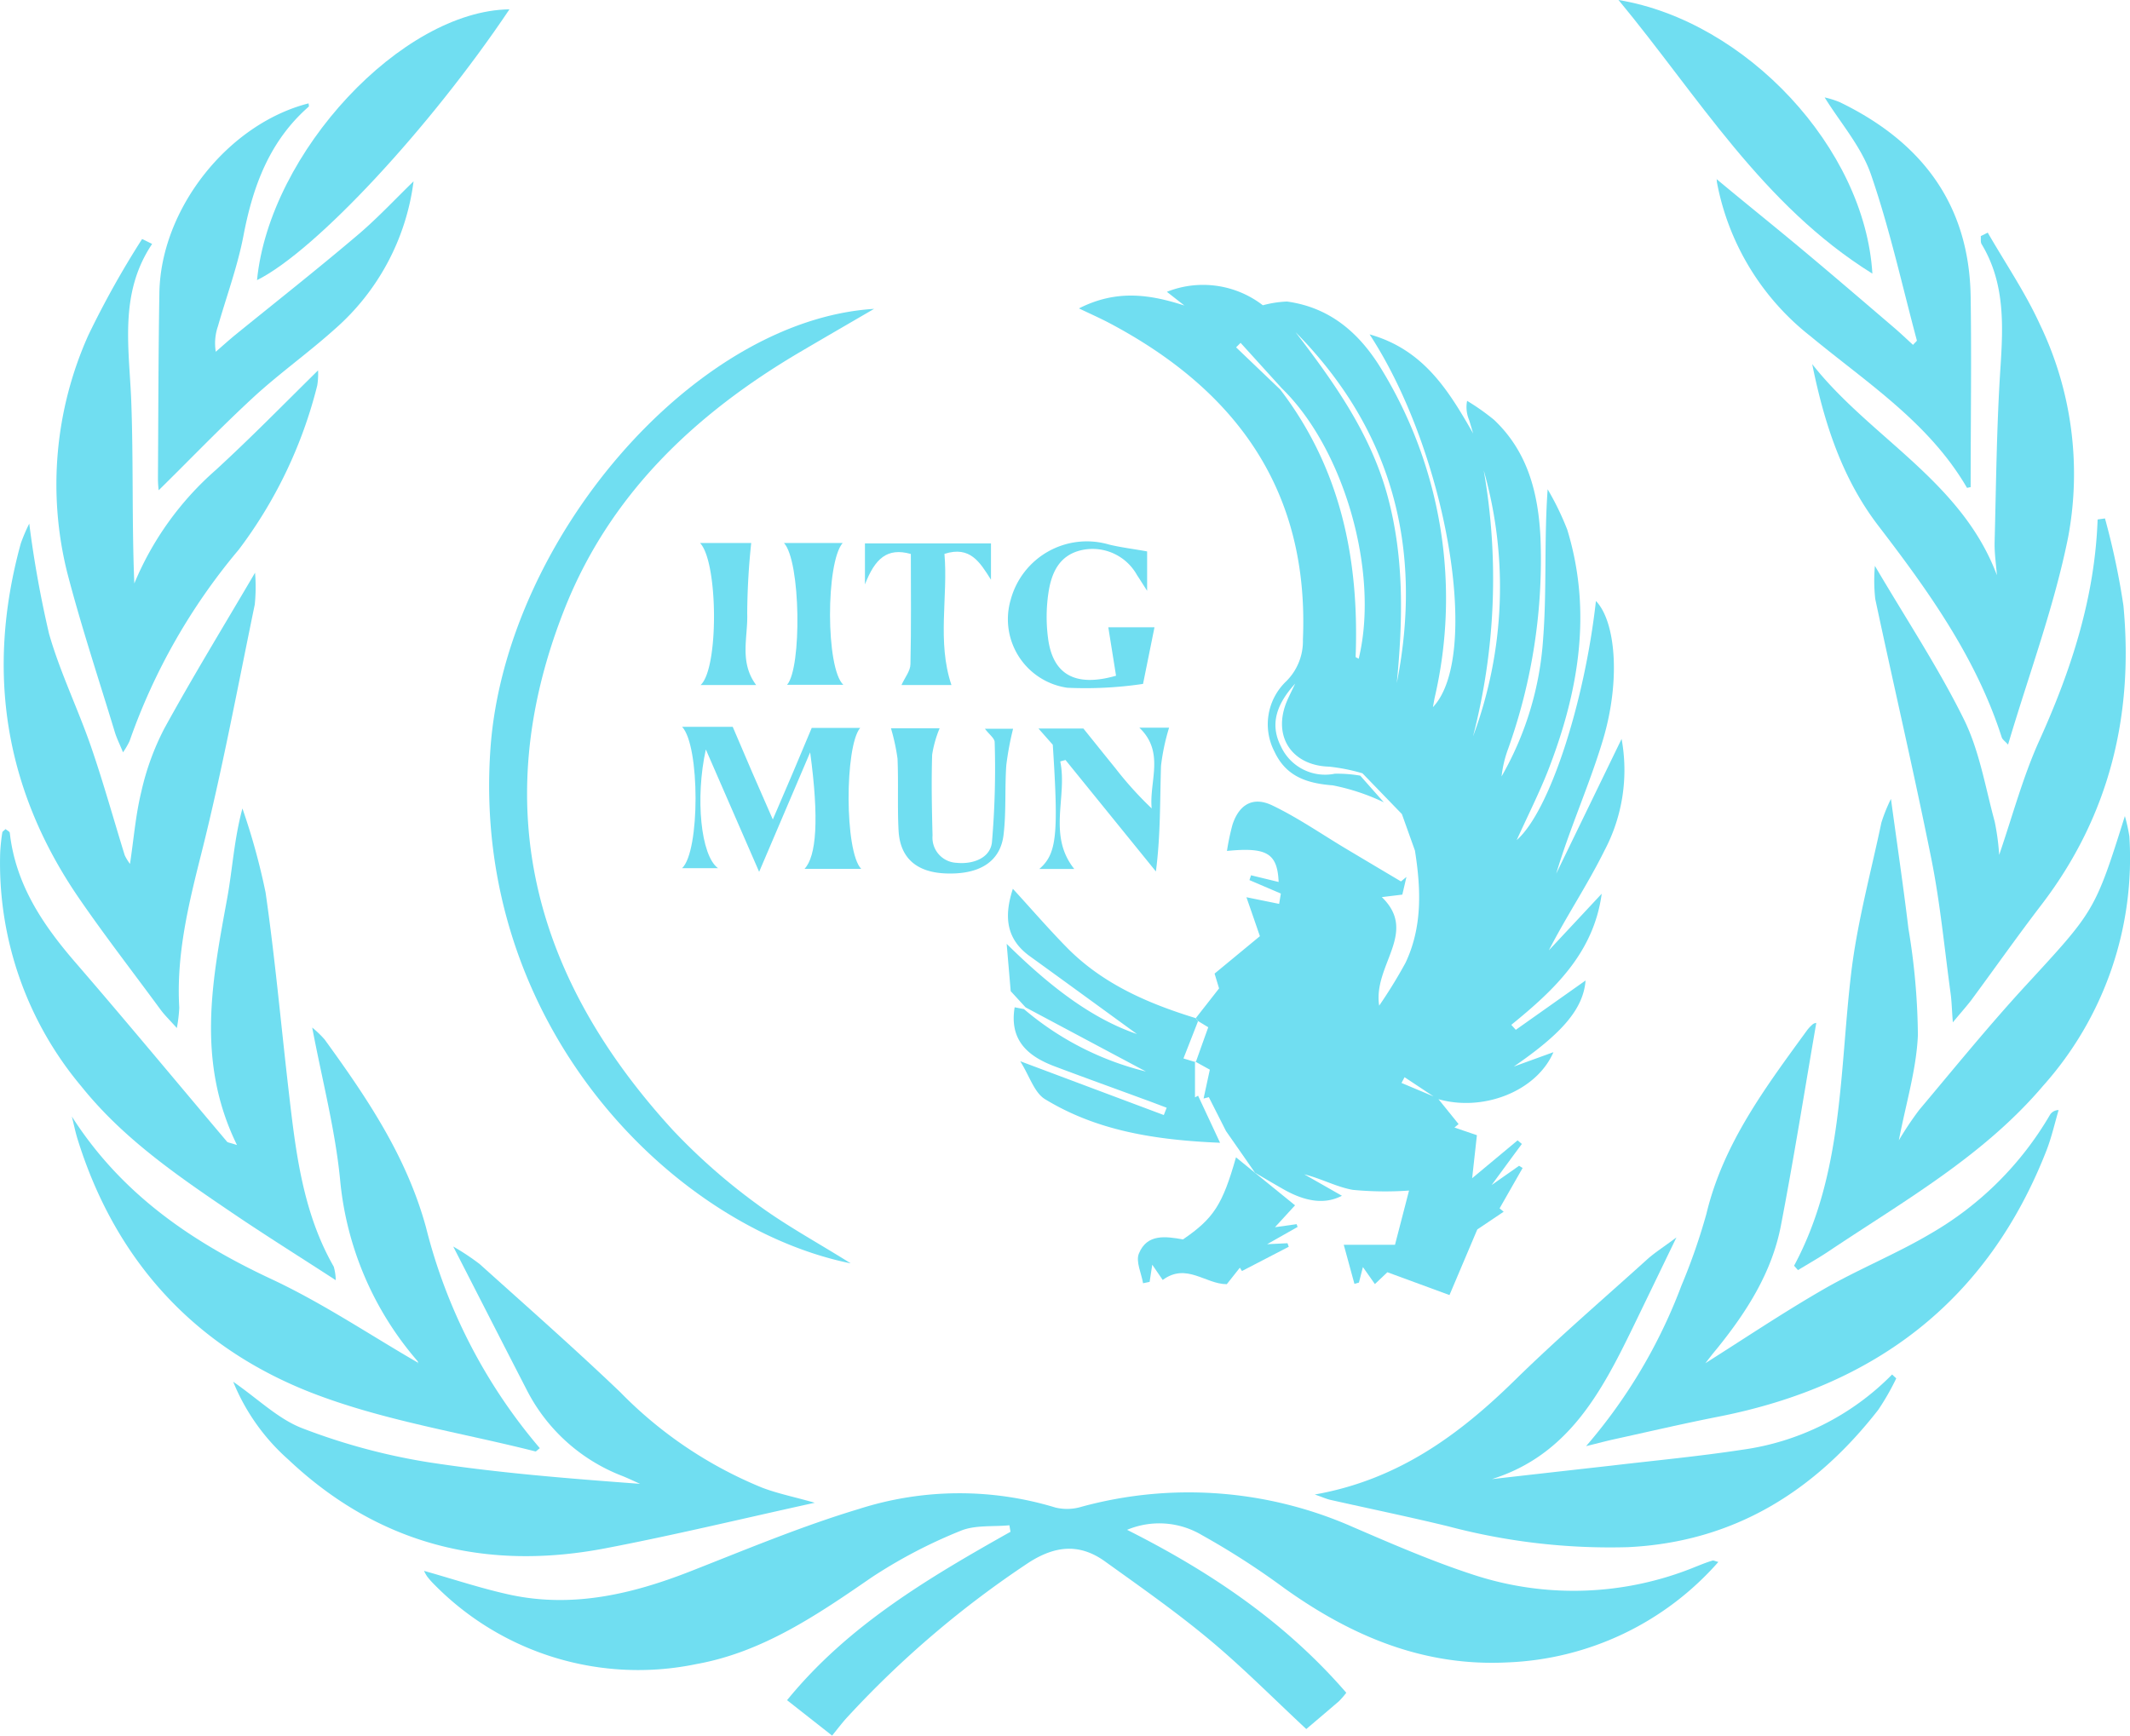 <svg xmlns="http://www.w3.org/2000/svg" width="170.696" height="139.119" viewBox="0 0 170.696 139.119"><defs><style>.a{fill:#70def1;}</style></defs><path class="a" d="M830.483,477.27a17.093,17.093,0,0,0-4.092-1.359c-2.093-.162-3.747-.719-4.674-2.711a4.755,4.755,0,0,1,.953-5.638A4.53,4.53,0,0,0,824,464.224c.511-11.931-5.322-19.974-15.5-25.364-.719-.378-1.438-.7-2.449-1.179,3.031-1.543,5.71-1.118,8.454-.23l-1.406-1.1a7.842,7.842,0,0,1,7.691,1.079,8.653,8.653,0,0,1,1.938-.3c3.477.478,5.843,2.564,7.591,5.462a35.2,35.2,0,0,1,4.243,26.278c-.047.223-.083.453-.144.773,3.894-4.1,1.136-20.384-5.074-29.88,4.34,1.223,6.328,4.5,8.3,7.943-.111-.36-.216-.744-.338-1.115a2.624,2.624,0,0,1-.147-1.5,18.138,18.138,0,0,1,2.157,1.521c2.7,2.549,3.542,5.861,3.722,9.432a45.123,45.123,0,0,1-2.589,16.932,9.286,9.286,0,0,0-.529,2.219,25.5,25.5,0,0,0,3.333-11.071c.3-3.9.068-7.839.36-11.945a22.353,22.353,0,0,1,1.571,3.236c2.024,6.62.9,13.027-1.535,19.3-.719,1.819-1.6,3.571-2.517,5.584,2.625-2.29,5.44-11,6.35-19.165,1.564,1.611,2,6.289.575,11.089-1.079,3.621-2.661,7.087-3.758,10.766l5.239-10.8a13.8,13.8,0,0,1-1.374,8.953c-1.334,2.7-3.031,5.228-4.455,7.993q2.118-2.265,4.236-4.538c-.64,4.746-3.808,7.72-7.245,10.51l.36.4,5.591-3.955c-.176,2.29-1.906,4.257-5.753,6.9l3.179-1.154c-1.352,3.143-5.681,4.833-9.324,3.736l-2.607-1.73-.245.46,2.895,1.219c.561.69,1.118,1.384,1.679,2.078l-.331.277,1.8.615c-.111,1-.219,1.978-.381,3.448l3.642-3.035.342.288c-.719.964-1.42,1.931-2.424,3.294l2.2-1.543.284.176-1.845,3.236.327.27-2.114,1.42-2.229,5.26-4.977-1.83-1,.949-.96-1.363c-.119.457-.219.852-.32,1.244l-.36.1c-.252-.917-.5-1.834-.856-3.132h4.106c.36-1.381.719-2.772,1.125-4.344a27.522,27.522,0,0,1-4.495-.054c-1.3-.227-2.517-.9-3.9-1.248l3.017,1.719c-1.309.683-2.844.525-4.674-.514-.77-.435-1.528-.888-2.294-1.334h0c-.683-.989-1.37-1.974-2.323-3.34-.306-.608-.841-1.661-1.374-2.715l-.421.108.5-2.312-1.187-.658.061.058c.306-.863.615-1.73,1-2.8l-.813-.493a2.027,2.027,0,0,1-.183-.241c.582-.744,1.165-1.485,1.863-2.38l-.36-1.187,3.632-3c-.4-1.165-.672-1.952-1.079-3.121l2.621.532c.054-.324.108-.64.137-.827l-2.517-1.079.129-.385,2.211.536c-.1-2.316-.96-2.8-4.142-2.488a19.4,19.4,0,0,1,.442-2.1c.525-1.618,1.643-2.294,3.189-1.55,2.086,1,4.006,2.341,6,3.527q2.157,1.287,4.315,2.567l.439-.36-.331,1.417-1.643.2c2.945,2.848-.719,5.444-.212,8.7a38.736,38.736,0,0,0,2.114-3.441c1.359-2.877,1.237-5.922.752-8.989l-1.046-2.927-3.161-3.268a15.1,15.1,0,0,0-2.661-.532c-2.9-.079-4.48-2.283-3.491-5,.155-.421.36-.813.762-1.654-1.683,1.841-1.956,3.441-1.14,5.034a3.894,3.894,0,0,0,4.315,2.186,10.885,10.885,0,0,1,2.039.155Zm-8.187-33.2-3.29-3.628-.36.36,3.535,3.38c4.858,6.339,6.336,13.631,6.044,21.423,0,.05.158.1.245.158,1.676-6.882-1.151-16.821-6.177-21.693Zm1.1-4.505c3.092,4.038,6.052,8.173,7.407,13.222,1.32,4.915,1.212,9.91.719,14.929,2.136-10.791-.345-20.273-8.13-28.151Zm14.25,32.387a34.223,34.223,0,0,0,.845-21.287,50.446,50.446,0,0,1-.849,21.287Z" transform="translate(-719.586 -412.96)"/><path class="a" d="M734.007,721.033a7.128,7.128,0,0,1-.586.676c-.859.741-1.726,1.474-2.621,2.233-2.618-2.438-5.1-4.951-7.792-7.191s-5.519-4.218-8.331-6.239c-2.039-1.471-4.006-1.28-6.138.1a79.358,79.358,0,0,0-14.466,12.319c-.449.478-.838,1.007-1.273,1.535l-3.61-2.837c4.883-6,11.352-9.809,17.907-13.5l-.09-.521c-1.32.13-2.765-.04-3.93.453a40.234,40.234,0,0,0-7.105,3.722c-4.365,3.01-8.749,6-14.049,6.951a22.909,22.909,0,0,1-20.967-6.339,6.594,6.594,0,0,1-.6-.672,3.01,3.01,0,0,1-.259-.46c2.348.658,4.653,1.438,7.019,1.942,4.995,1.036,9.734-.1,14.383-1.927,4.452-1.747,8.874-3.6,13.448-4.976a26.4,26.4,0,0,1,15.749-.115,3.989,3.989,0,0,0,2.1-.065,32.581,32.581,0,0,1,21.772,1.64c3.125,1.348,6.267,2.711,9.5,3.772a25.751,25.751,0,0,0,17.932-.6c.442-.176.892-.359,1.345-.493.09-.032.219.043.478.108a23.722,23.722,0,0,1-16.9,8.051c-6.728.342-12.51-2.111-17.867-5.937a61.781,61.781,0,0,0-6.623-4.268,6.673,6.673,0,0,0-5.994-.421C723.18,711.367,729.142,715.409,734.007,721.033Z" transform="translate(-626.116 -585.348)"/><path class="a" d="M581.6,608.48c3.955,6.185,9.554,10.021,15.99,13.031,4.092,1.913,7.885,4.469,11.715,6.684,0,.18.065-.021,0-.108a25.843,25.843,0,0,1-6.213-14.609c-.4-4.006-1.438-7.95-2.229-12.128a8.058,8.058,0,0,1,1,.964c3.373,4.653,6.559,9.349,8.119,15.052a43.563,43.563,0,0,0,9.122,17.7c-.2.147-.295.277-.36.259-6-1.521-12.225-2.474-17.979-4.718-9.385-3.678-15.742-10.651-18.745-20.442C581.859,609.613,581.744,609.041,581.6,608.48Z" transform="translate(-575.843 -518.986)"/><path class="a" d="M937.542,600.32c-.942,5.455-1.8,10.873-2.837,16.256-.719,3.729-2.718,6.868-5.07,9.788-.36.431-.7.87-.982,1.233,3.117-1.967,6.224-4.056,9.457-5.919,2.79-1.611,5.811-2.823,8.583-4.462a26.249,26.249,0,0,0,9.575-9.525.816.816,0,0,1,.694-.385c-.316,1.079-.557,2.158-.96,3.207-4.721,12.092-13.743,18.9-26.3,21.369-2.815.554-5.609,1.208-8.414,1.823-.554.122-1.1.27-2.193.539a42.6,42.6,0,0,0,7.645-12.88,48.2,48.2,0,0,0,2-5.753c1.356-5.645,4.743-10.133,8.051-14.685a3.051,3.051,0,0,1,.493-.518A.608.608,0,0,1,937.542,600.32Z" transform="translate(-791.987 -518.327)"/><path class="a" d="M584.581,579.492c-3.3-6.72-1.978-13.257-.78-19.816.421-2.319.547-4.692,1.215-7.166a53.19,53.19,0,0,1,1.855,6.735c.759,5.264,1.233,10.571,1.845,15.857.565,4.876,1.111,9.759,3.621,14.142a4.327,4.327,0,0,1,.158,1.079c-2.974-1.931-5.685-3.624-8.331-5.419-4.358-2.956-8.7-5.926-12.053-10.111a27.816,27.816,0,0,1-6.508-18.748,15.052,15.052,0,0,1,.169-1.6c0-.083.133-.151.259-.281.119.1.327.194.342.306.464,4.124,2.632,7.35,5.264,10.392,4.1,4.746,8.1,9.572,12.146,14.361C583.844,579.295,584,579.295,584.581,579.492Z" transform="translate(-565.588 -487.708)"/><path class="a" d="M965.44,587.8c3.937-7.342,3.632-15.483,4.57-23.412.482-4.078,1.579-8.08,2.427-12.107a13.234,13.234,0,0,1,.766-1.9c.507,3.729,1,7.055,1.4,10.392a54.018,54.018,0,0,1,.759,8.536c-.115,2.744-.953,5.455-1.525,8.436a26.669,26.669,0,0,1,1.629-2.434c2.812-3.344,5.566-6.738,8.522-9.953,5.505-5.983,5.555-5.933,7.961-13.6a13.672,13.672,0,0,1,.36,1.622,27.4,27.4,0,0,1-6.915,20c-4.775,5.624-11.118,9.205-17.126,13.225-.813.547-1.668,1.032-2.517,1.546Z" transform="translate(-821.664 -486.344)"/><path class="a" d="M664.168,670.7c-5.821,1.276-11.28,2.6-16.792,3.653-9.6,1.834-18.176-.3-25.386-7.105A16.723,16.723,0,0,1,617.56,661c2.021,1.4,3.625,3,5.559,3.736a50.053,50.053,0,0,0,9.978,2.7c5.631.874,11.334,1.32,17.069,1.748-.471-.212-.935-.435-1.409-.626a14.4,14.4,0,0,1-7.695-6.947c-1.884-3.657-3.754-7.321-5.868-11.449a19.454,19.454,0,0,1,2.111,1.4c3.779,3.4,7.6,6.764,11.276,10.277a33.644,33.644,0,0,0,11.377,7.655C661.227,669.976,662.553,670.238,664.168,670.7Z" transform="translate(-598.872 -550.245)"/><path class="a" d="M858.61,668.747c6.641-1.172,11.535-4.75,16.019-9.148,3.416-3.351,7.051-6.472,10.607-9.687.6-.543,1.305-.985,2.359-1.773-1.323,2.736-2.413,5-3.513,7.263-2.517,5.171-5.181,10.2-11.276,12.11q4.779-.543,9.561-1.079c3.506-.414,7.022-.744,10.51-1.276a20.808,20.808,0,0,0,12-6.03l.334.309a20.154,20.154,0,0,1-1.438,2.517c-5.1,6.548-11.593,10.611-20.075,11.014a50.655,50.655,0,0,1-14.383-1.668c-3.135-.762-6.3-1.413-9.442-2.121C859.52,669.1,859.207,668.945,858.61,668.747Z" transform="translate(-753.247 -548.952)"/><path class="a" d="M576.53,516.281c.309-2.068.457-3.955.91-5.8a20.858,20.858,0,0,1,1.83-5.034c2.258-4.117,4.71-8.126,7.281-12.506a13.739,13.739,0,0,1-.022,2.546c-1.377,6.663-2.621,13.365-4.282,19.96-1.032,4.092-2.017,8.119-1.769,12.362a11.6,11.6,0,0,1-.194,1.629c-.59-.658-.982-1.036-1.3-1.467-2.157-2.938-4.4-5.832-6.472-8.838-6.048-8.756-7.551-18.3-4.732-28.543a14.411,14.411,0,0,1,.676-1.586,87.232,87.232,0,0,0,1.586,8.828c.881,3.089,2.316,6.012,3.366,9.054.992,2.877,1.8,5.8,2.7,8.705A3.974,3.974,0,0,0,576.53,516.281Z" transform="translate(-566.112 -447.034)"/><path class="a" d="M983.353,491.661c2.575,4.376,5.12,8.22,7.141,12.319,1.24,2.517,1.708,5.426,2.459,8.177a19.223,19.223,0,0,1,.36,2.675c1.079-3.153,1.906-6.267,3.215-9.162,2.56-5.66,4.451-11.456,4.674-17.727l.59-.083a59.311,59.311,0,0,1,1.478,6.983c.831,8.792-1.125,16.871-6.569,23.983-1.927,2.517-3.758,5.117-5.642,7.67-.36.464-.737.888-1.46,1.755-.083-1.1-.094-1.7-.176-2.3-.493-3.6-.831-7.227-1.542-10.787-1.4-6.969-3.017-13.89-4.5-20.855A13.454,13.454,0,0,1,983.353,491.661Z" transform="translate(-833.101 -446.304)"/><path class="a" d="M983.547,424.15c1.406,2.441,3.01,4.8,4.175,7.346A27.629,27.629,0,0,1,990,448.507c-1.111,5.581-3.135,10.981-4.825,16.681-.252-.28-.449-.406-.507-.582-2.046-6.379-5.865-11.711-9.881-16.95-2.916-3.8-4.358-8.27-5.307-12.966,4.617,5.879,11.967,9.349,14.8,16.918-.065-.874-.2-1.748-.183-2.618.122-4.674.162-9.349.467-13.991.227-3.455.36-6.832-1.507-9.924-.1-.165-.05-.428-.068-.647Z" transform="translate(-824.251 -405.503)"/><path class="a" d="M585.79,425.966c-2.693,4.009-1.823,8.385-1.668,12.729.173,4.8.04,9.611.241,14.484a24.66,24.66,0,0,1,6.512-9.079c2.8-2.567,5.394-5.221,8.213-8a5.818,5.818,0,0,1-.065,1.208,36.494,36.494,0,0,1-6.289,13.16,48.9,48.9,0,0,0-8.752,15.347,6.355,6.355,0,0,1-.525.9c-.277-.68-.5-1.118-.644-1.582-1.3-4.286-2.718-8.543-3.84-12.876a29.24,29.24,0,0,1,1.7-18.964,73.464,73.464,0,0,1,4.315-7.724Z" transform="translate(-573.599 -406.412)"/><path class="a" d="M703.581,517.65c-14.174-2.877-30.445-19.036-28.87-41.272,1.183-16.673,16.246-34.328,30.744-35.238-2.157,1.255-4.045,2.348-5.929,3.456-8.475,4.991-15.354,11.506-18.978,20.855-6.113,15.71-2.28,29.453,8.8,41.538a48.552,48.552,0,0,0,6.724,5.915C698.4,514.626,701,516.025,703.581,517.65Z" transform="translate(-635.406 -416.383)"/><path class="a" d="M948.208,400.569c2.157,1.8,4.556,3.722,6.907,5.688,2.434,2.035,4.84,4.1,7.249,6.163.532.453,1.039.938,1.564,1.417.18-.209.32-.306.306-.36-1.19-4.444-2.179-8.957-3.678-13.3-.773-2.233-2.456-4.149-3.711-6.174a7.243,7.243,0,0,1,1.212.381c6.526,3.157,10.377,8.152,10.489,15.595.076,5.084,0,10.172,0,15.264-.094,0-.284.079-.3.043-3.038-5.225-8.044-8.425-12.531-12.139a20.478,20.478,0,0,1-7.494-12.3C948.19,400.616,948.19,400.375,948.208,400.569Z" transform="translate(-810.62 -386.194)"/><path class="a" d="M621.275,401.579a18.924,18.924,0,0,1-6.336,11.866c-2.093,1.877-4.4,3.517-6.472,5.419-2.639,2.434-5.131,5.034-7.619,7.479a8.251,8.251,0,0,1-.058-.942c.032-4.966.032-9.935.115-14.9.119-6.724,5.505-13.524,11.956-15.17,0,.094.058.237,0,.273-3.132,2.751-4.462,6.364-5.221,10.348-.471,2.452-1.352,4.829-2.042,7.242a4.184,4.184,0,0,0-.173,2.046c.521-.453,1.032-.917,1.568-1.356,3.2-2.6,6.436-5.149,9.579-7.813C618.255,404.675,619.743,403.064,621.275,401.579Z" transform="translate(-588.132 -387.045)"/><path class="a" d="M805.109,580.79a2.031,2.031,0,0,0,.183.241c-.378.967-.755,1.935-1.169,2.988l.985.3-.061-.057v2.877l.248-.133,1.762,3.772c-5.393-.223-9.96-1.018-14.023-3.491-.863-.521-1.241-1.848-1.992-3.046l11.506,4.315.23-.586c-.64-.241-1.28-.489-1.924-.719-2.352-.867-4.714-1.715-7.058-2.6-2.136-.805-3.639-2.086-3.2-4.732l.744.144a23.783,23.783,0,0,0,9.78,5.005l-9.647-5.142-1.194-1.3c-.083-.989-.18-2.111-.324-3.794,3.394,3.348,6.753,5.972,10.442,7.231-2.657-1.931-5.627-4.1-8.6-6.249-1.96-1.42-2.028-3.286-1.345-5.394,1.485,1.618,2.877,3.236,4.376,4.757C797.691,578.068,801.3,579.618,805.109,580.79Z" transform="translate(-709.282 -499.178)"/><path class="a" d="M622.87,396.077c1.014-10.277,11.636-21.6,20.23-21.707C636.775,383.809,627.591,393.726,622.87,396.077Z" transform="translate(-602.273 -373.622)"/><path class="a" d="M926.31,372.29c10.223,1.69,19.741,11.887,20.345,21.934C937.82,388.726,932.707,380.014,926.31,372.29Z" transform="translate(-796.604 -372.29)"/><path class="a" d="M727.872,536.356c-1.32,3.089-2.636,6.181-4.088,9.579l-4.272-9.809c-.859,3.887-.406,8.511.974,9.514H717.61c1.438-1.338,1.438-9.816,0-11.33h4.056c.514,1.2,1.025,2.409,1.546,3.614.5,1.147,1,2.294,1.668,3.815.629-1.463,1.133-2.632,1.629-3.8s.971-2.308,1.489-3.542h3.883c-1.244,1.474-1.258,9.935.083,11.3h-4.545C728.372,544.695,728.6,541.721,727.872,536.356Z" transform="translate(-662.947 -476.052)"/><path class="a" d="M828.571,631.517h0l3.214,2.611-1.607,1.755,1.733-.245.079.223-2.441,1.384,1.632-.079.1.284q-1.873.974-3.75,1.945l-.169-.266-1.046,1.32c-1.712,0-3.236-1.744-5.135-.338l-.838-1.223c-.09.579-.151.978-.212,1.377l-.525.108c-.133-.8-.6-1.74-.334-2.38.654-1.607,2.157-1.374,3.535-1.133,2.456-1.686,3.164-2.769,4.246-6.58Z" transform="translate(-728.002 -537.514)"/><path class="a" d="M801.455,493.842V497c-.41-.636-.6-.946-.805-1.251a4.074,4.074,0,0,0-4.43-2.014c-1.83.406-2.438,1.852-2.675,3.434a13.1,13.1,0,0,0-.036,3.578c.36,2.945,2.157,4.006,5.455,3.06-.2-1.28-.417-2.6-.619-3.883h3.7c-.262,1.305-.536,2.646-.917,4.538a31.41,31.41,0,0,1-6.066.309,5.55,5.55,0,0,1-4.531-7.087,6.318,6.318,0,0,1,7.878-4.39C799.348,493.522,800.322,493.637,801.455,493.842Z" transform="translate(-709.526 -449.643)"/><path class="a" d="M799.9,545.827h-2.8c1.4-1.215,1.55-2.708,1.079-9.957l-1.147-1.3h3.6c.77.953,1.658,2.064,2.553,3.168a28.689,28.689,0,0,0,2.92,3.236c-.216-2.157,1.079-4.5-.989-6.472H807.5a17.12,17.12,0,0,0-.647,3.053c-.09,2.78-.032,5.563-.41,8.472l-7.245-8.935-.421.115C799.367,540.045,797.738,543.115,799.9,545.827Z" transform="translate(-713.81 -476.174)"/><path class="a" d="M764.16,534.64h3.9a9.1,9.1,0,0,0-.6,2.121c-.065,2.157-.025,4.315.032,6.472a2.021,2.021,0,0,0,1.927,2.19c1.284.133,2.686-.36,2.833-1.64a69.4,69.4,0,0,0,.219-8.026c0-.313-.446-.626-.78-1.079h2.255a24.41,24.41,0,0,0-.543,2.916c-.129,1.845,0,3.714-.216,5.552-.245,2.186-1.931,3.236-4.646,3.128-2.334-.093-3.657-1.24-3.772-3.448-.1-1.909,0-3.829-.083-5.753A16.59,16.59,0,0,0,764.16,534.64Z" transform="translate(-692.759 -476.263)"/><path class="a" d="M761.287,504.775c.273-.608.719-1.136.719-1.679.068-2.92.032-5.847.032-8.827-1.909-.539-2.877.385-3.678,2.438V493.42h10.1v2.913c-.881-1.392-1.668-2.74-3.729-2.071.3,3.441-.608,7.04.561,10.514Z" transform="translate(-689.044 -449.865)"/><path class="a" d="M740.31,493.33h4.707c-1.359,1.55-1.366,10.068.054,11.37h-4.513C741.748,503.362,741.658,494.768,740.31,493.33Z" transform="translate(-677.485 -449.807)"/><path class="a" d="M726.108,504.724h-4.455c1.471-1.316,1.41-9.874-.043-11.384h4.1a56.26,56.26,0,0,0-.32,5.66C725.457,500.884,724.731,502.879,726.108,504.724Z" transform="translate(-665.509 -449.814)"/></svg>